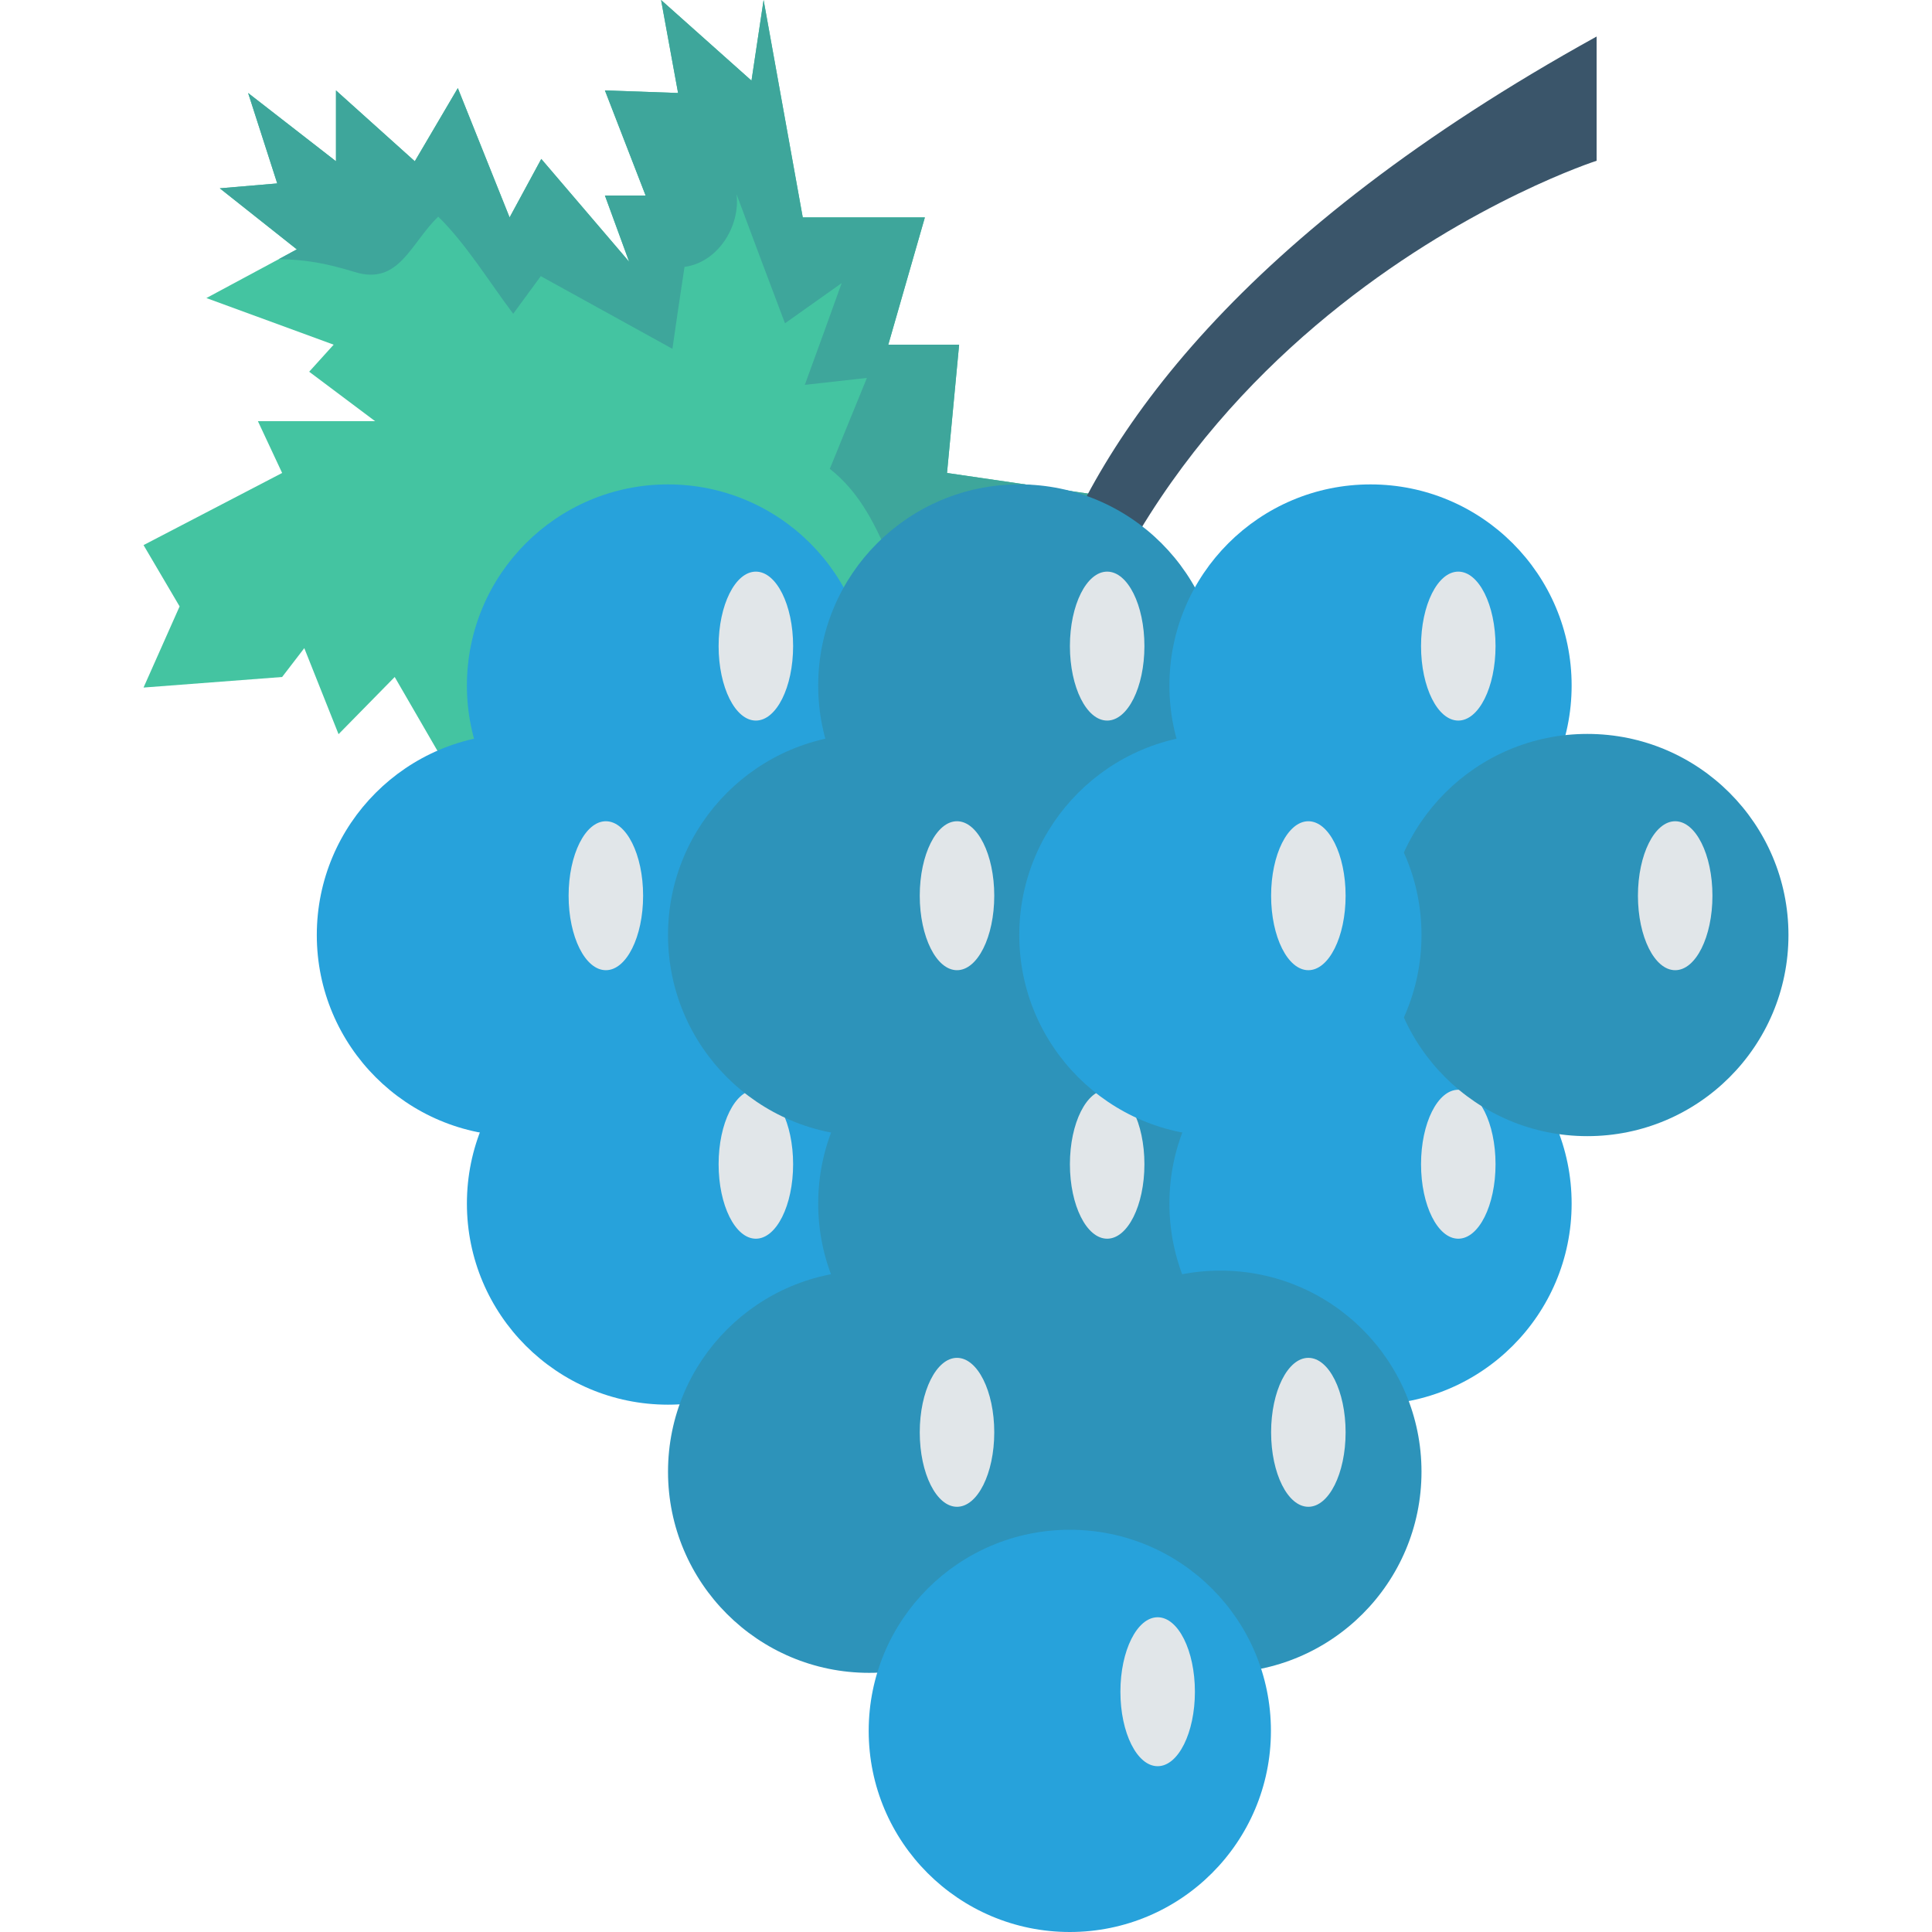 <?xml version="1.0" encoding="iso-8859-1"?>
<!-- Generator: Adobe Illustrator 19.0.0, SVG Export Plug-In . SVG Version: 6.00 Build 0)  -->
<svg version="1.1" id="Capa_1" xmlns="http://www.w3.org/2000/svg" xmlns:xlink="http://www.w3.org/1999/xlink" x="0px" y="0px"
	 viewBox="0 0 468.279 468.279" style="enable-background:new 0 0 468.279 468.279;" xml:space="preserve">
<polygon style="fill:#44C4A1;" points="243.962,135.867 272.185,150.415 228.477,162.279 112.84,193.748 95.669,164.09 
	82.058,177.951 73.753,157.096 68.383,164.09 34.791,166.65 43.533,146.981 34.791,132.121 68.383,114.638 62.514,102.088 
	90.924,102.088 74.94,90.099 80.871,83.543 50.026,72.242 67.572,62.814 71.943,60.441 53.273,45.643 67.197,44.457 60.141,22.54 
	81.433,39.087 81.433,21.916 100.54,39.087 110.967,21.354 123.517,52.699 131.197,38.525 152.489,63.438 146.62,47.391 
	156.485,47.391 146.62,21.916 164.352,22.54 160.231,0 182.148,19.543 185.082,0 194.573,52.699 224.169,52.699 215.303,83.543 
	232.473,83.543 229.539,114.638 276.93,121.569 "/>
<path style="fill:#3EA69B;" d="M243.962,135.867l28.223,14.548l-43.707,11.864c-11.176-14.861-12.55-37.089-27.348-48.64
	c2.997-7.306,5.994-14.673,8.991-22.041c-5.058,0.562-10.053,1.124-15.048,1.686c2.997-8.242,5.994-16.421,8.929-24.663
	c-4.558,3.247-9.179,6.494-13.737,9.74c-3.934-10.427-7.867-20.855-11.739-31.282c0.937,7.805-4.558,16.546-12.613,17.608
	c-0.999,6.619-1.998,13.237-2.934,19.856c-10.615-5.869-21.292-11.739-31.906-17.608c-2.186,2.997-4.433,6.057-6.681,9.116
	c-5.807-7.68-11.301-16.796-18.17-23.54c-6.743,6.494-9.49,16.734-20.23,13.425c-7.056-2.186-12.363-3.059-18.42-3.122l4.371-2.373
	L53.273,45.643l13.924-1.186L60.141,22.54l21.292,16.546V21.916l19.106,17.171l10.427-17.733l12.55,31.345l7.68-14.174
	l21.292,24.913l-5.869-16.047h9.865l-9.865-25.475l17.732,0.624L160.231,0l21.916,19.543L185.082,0l9.491,52.699h29.596
	l-8.866,30.845h17.171l-2.935,31.095l47.391,6.931L243.962,135.867z"/>
<path style="fill:#3A556A;" d="M386.987,8.853v30.112c0,0-120.093,38.575-136.652,164.664
	C250.335,203.629,214.216,104.406,386.987,8.853z"/>
<circle style="fill:#27A2DB;" cx="161.915" cy="166.155" r="48.746"/>
<ellipse style="fill:#E1E6E9;" cx="183.207" cy="156.602" rx="9.029" ry="18.051"/>
<circle style="fill:#2D93BA;" cx="247.063" cy="166.155" r="48.746"/>
<ellipse style="fill:#E1E6E9;" cx="268.355" cy="156.602" rx="9.029" ry="18.051"/>
<circle style="fill:#27A2DB;" cx="332.187" cy="166.155" r="48.746"/>
<ellipse style="fill:#E1E6E9;" cx="353.46" cy="156.602" rx="9.029" ry="18.051"/>
<circle style="fill:#27A2DB;" cx="161.915" cy="291.72" r="48.746"/>
<ellipse style="fill:#E1E6E9;" cx="183.207" cy="282.186" rx="9.029" ry="18.051"/>
<circle style="fill:#2D93BA;" cx="247.063" cy="291.72" r="48.746"/>
<ellipse style="fill:#E1E6E9;" cx="268.355" cy="282.186" rx="9.029" ry="18.051"/>
<circle style="fill:#27A2DB;" cx="332.187" cy="291.72" r="48.746"/>
<ellipse style="fill:#E1E6E9;" cx="353.46" cy="282.186" rx="9.029" ry="18.051"/>
<circle style="fill:#2D93BA;" cx="210.661" cy="356.719" r="48.746"/>
<ellipse style="fill:#E1E6E9;" cx="231.959" cy="347.166" rx="9.029" ry="18.051"/>
<circle style="fill:#2D93BA;" cx="295.797" cy="356.719" r="48.746"/>
<ellipse style="fill:#E1E6E9;" cx="317.12" cy="347.166" rx="9.029" ry="18.051"/>
<circle style="fill:#27A2DB;" cx="125.532" cy="226.634" r="48.746"/>
<ellipse style="fill:#E1E6E9;" cx="146.849" cy="217.105" rx="9.029" ry="18.051"/>
<circle style="fill:#2D93BA;" cx="384.742" cy="226.634" r="48.746"/>
<ellipse style="fill:#E1E6E9;" cx="406.033" cy="217.105" rx="9.029" ry="18.051"/>
<circle style="fill:#2D93BA;" cx="210.661" cy="226.634" r="48.746"/>
<ellipse style="fill:#E1E6E9;" cx="231.959" cy="217.105" rx="9.029" ry="18.051"/>
<circle style="fill:#27A2DB;" cx="295.797" cy="226.634" r="48.746"/>
<ellipse style="fill:#E1E6E9;" cx="317.12" cy="217.105" rx="9.029" ry="18.051"/>
<circle style="fill:#27A2DB;" cx="259.301" cy="419.533" r="48.746"/>
<ellipse style="fill:#E1E6E9;" cx="280.593" cy="410.042" rx="9.029" ry="18.051"/>
<g>
</g>
<g>
</g>
<g>
</g>
<g>
</g>
<g>
</g>
<g>
</g>
<g>
</g>
<g>
</g>
<g>
</g>
<g>
</g>
<g>
</g>
<g>
</g>
<g>
</g>
<g>
</g>
<g>
</g>
</svg>
